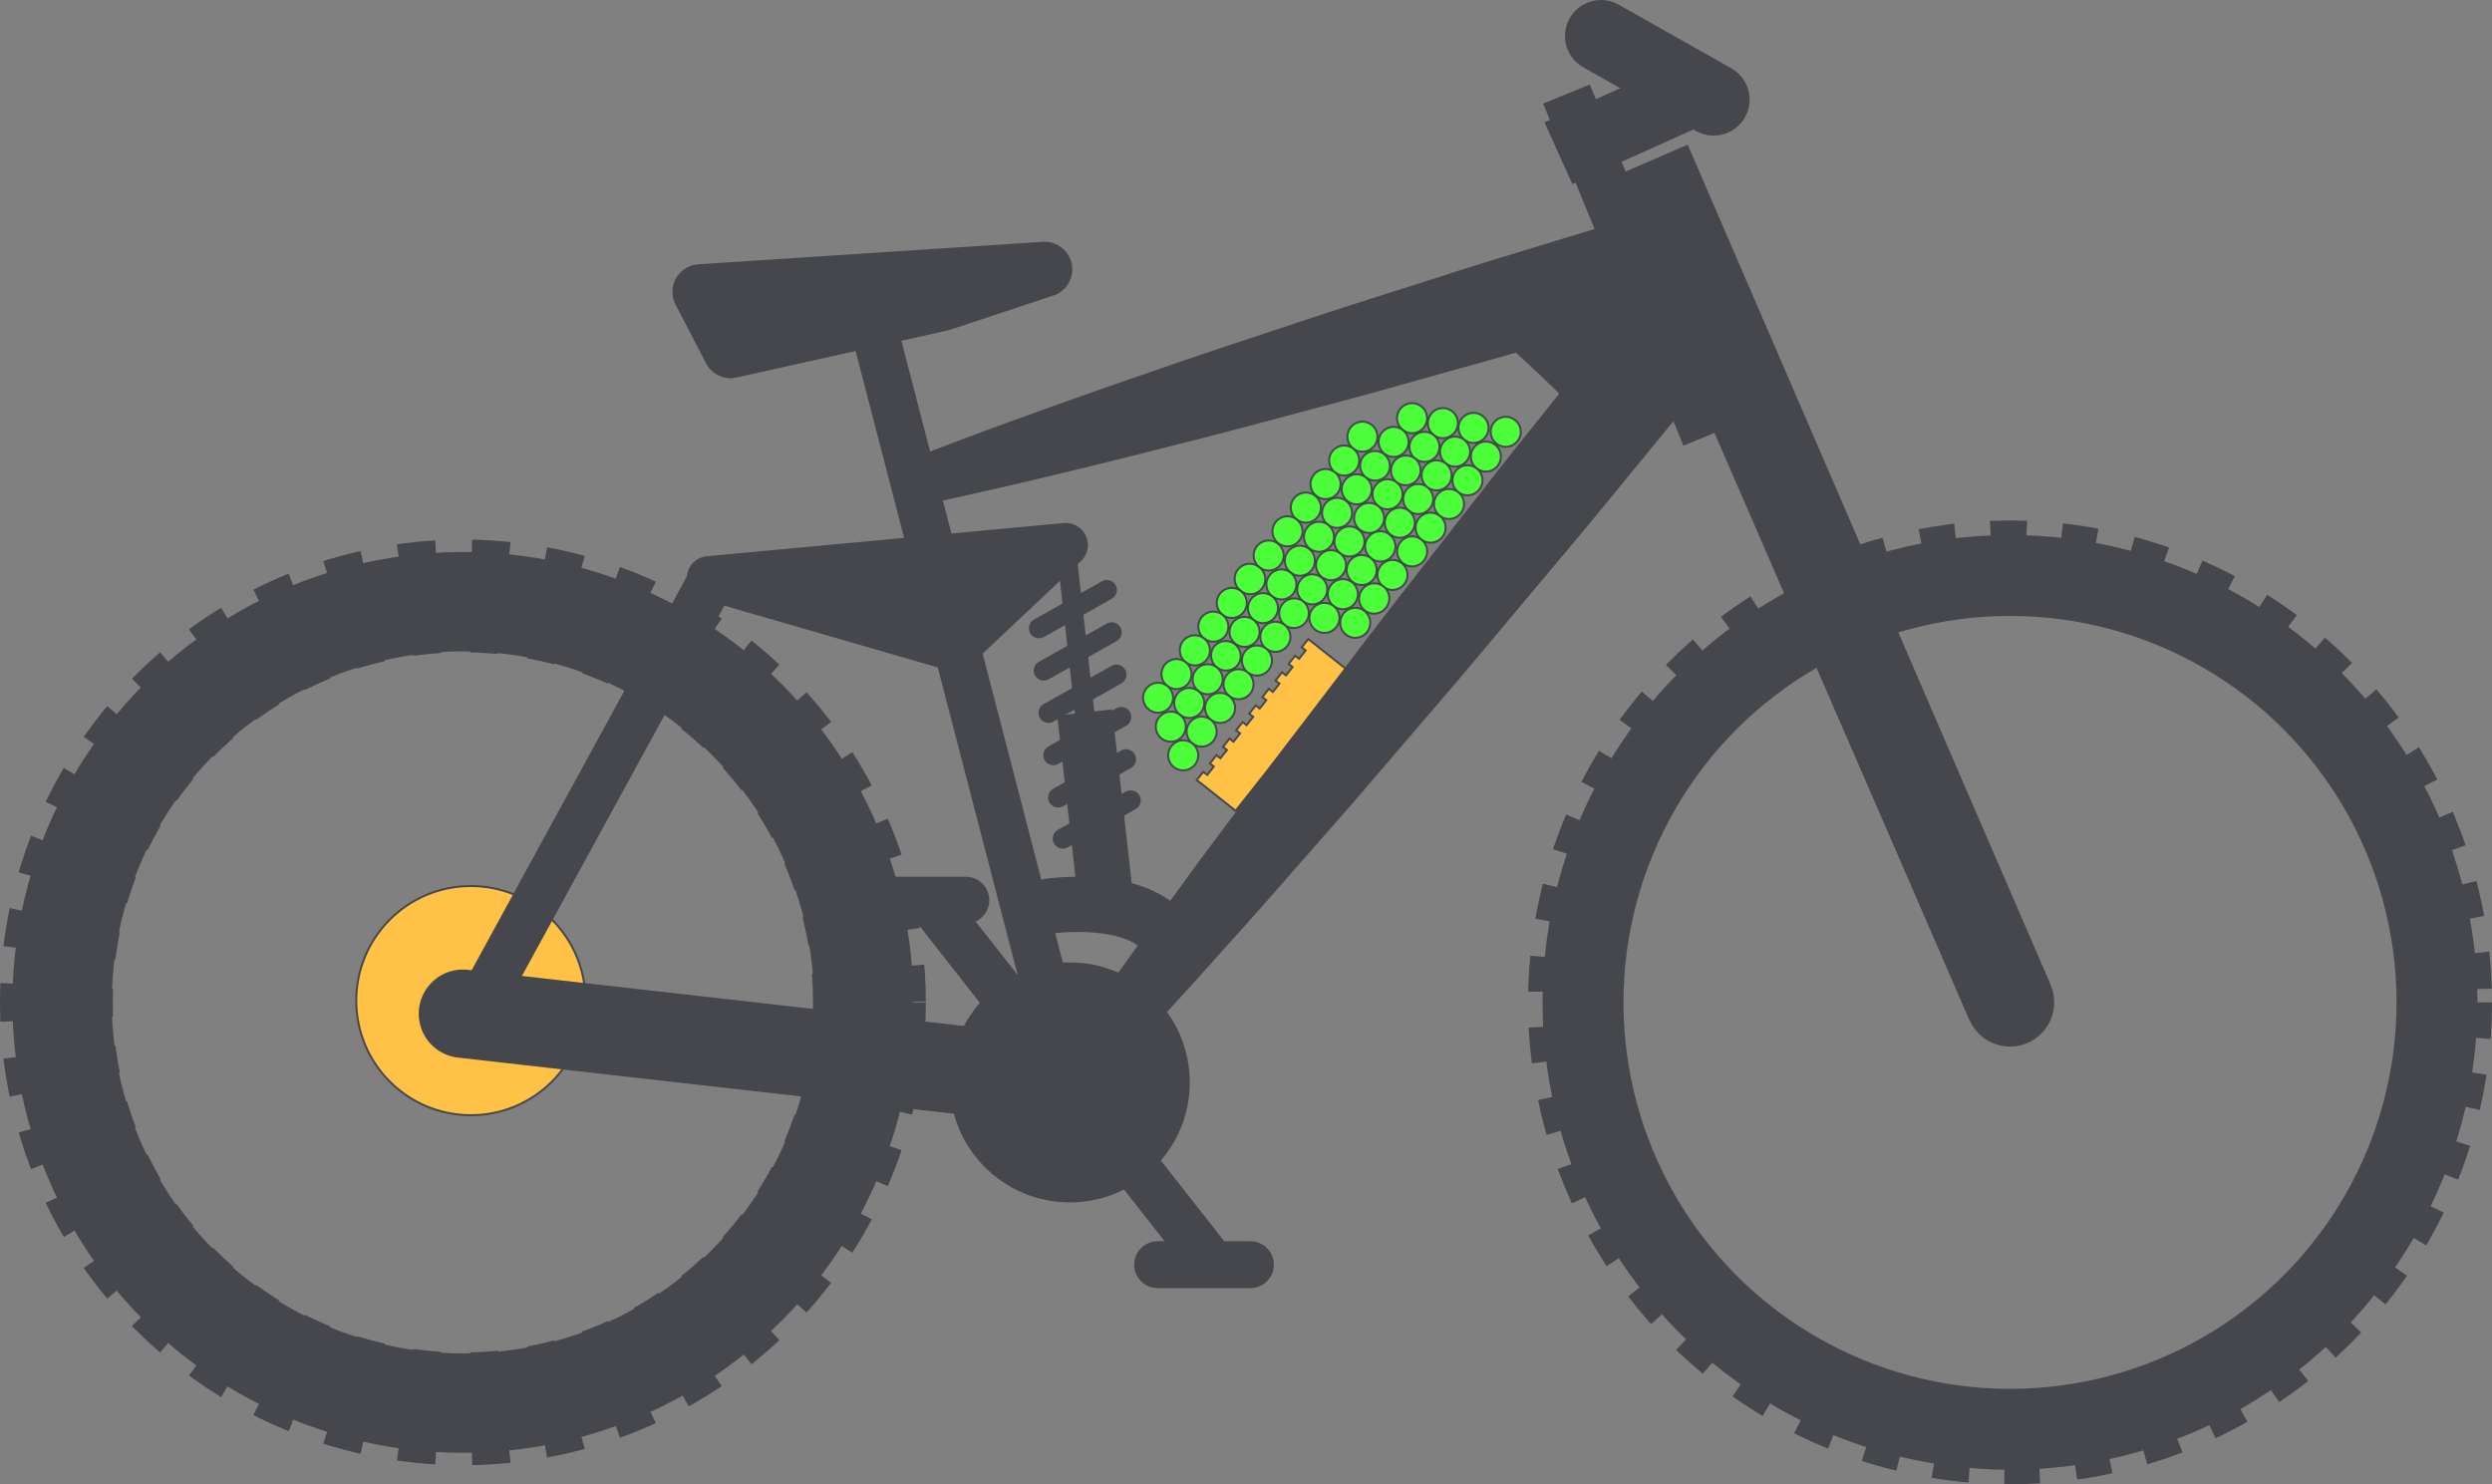 <svg xmlns="http://www.w3.org/2000/svg" width="190.219" height="113.318" xml:space="preserve"><rect width="100%" height="100%" fill="#808080" stroke="none"/><path fill="#FFC246" stroke="#46474D" stroke-width=".152" stroke-miterlimit="10" d="m94.321 61.902 8.512-10.762-2.343-1.855-.63-.496-.499.629.302.237-.502.639-.303-.237-.497.628.301.24-.501.634-.303-.237-.497.631.301.237-.504.636-.303-.238-.497.631.3.236-.505.638-.299-.238-.501.631.305.237-.505.638-.3-.238-.495.629.3.238-.506.635-.301-.237-.498.63.303.241-.505.633-.299-.238-.5.633.301.234-.502.638-.302-.239-.5.632.302.238z"/><circle fill="#FFC246" stroke="#46474D" stroke-width=".152" stroke-miterlimit="10" cx="35.942" cy="76.391" r="8.748"/><circle fill="none" stroke="#46474D" stroke-width="7.587" stroke-miterlimit="10" cx="35.335" cy="76.527" r="30.594"/><circle fill="none" stroke="#46474D" stroke-width="6.177" stroke-miterlimit="10" cx="153.428" cy="76.527" r="32.593"/><path fill="#46474D" d="m80.266 81.509 1.896-2.733c.599-.873 1.341-1.921 2.198-3.119l2.881-4.021 3.445-4.728c1.217-1.682 2.542-3.423 3.89-5.241 1.358-1.81 2.738-3.7 4.184-5.584l4.369-5.726c2.908-3.854 5.913-7.629 8.688-11.201 1.397-1.779 2.727-3.515 4.026-5.13 1.295-1.619 2.52-3.149 3.649-4.563l5.463-6.829.883-1.098c.271-.308.695-.414 1.139-.417.216-.008.469.036.661.053.238.054.408.075.601.137.343.09.608.207.592.194l2.783 2.252c-.016-.013.154.222.313.539.101.176.157.338.259.559.057.185.152.423.19.635.088.435.073.872-.171 1.201l-.891 1.092-5.54 6.766-3.702 4.52c-1.308 1.608-2.73 3.27-4.178 5.008-2.916 3.459-5.982 7.185-9.145 10.832l-4.689 5.467c-1.542 1.807-3.104 3.55-4.59 5.256-1.498 1.697-2.924 3.356-4.316 4.896l-3.905 4.355-3.332 3.656a197.703 197.703 0 0 1-2.592 2.8l-2.277 2.424-2.782-2.252z"/><path fill="#46474D" d="M69.259 35.146s3.682-1.456 9.256-3.468a573.227 573.227 0 0 1 9.546-3.359c3.493-1.226 7.245-2.448 10.989-3.695 3.741-1.257 7.513-2.413 11.033-3.55 3.518-1.143 6.83-2.113 9.657-2.989 1.415-.432 2.711-.829 3.861-1.179 1.154-.336 2.142-.692 2.987-.875 1.721-.271 3.141 1.037 3.141 1.037l1.025 3.43s-.47 1.873-2.056 2.591c-.807.312-1.828.556-2.977.908l-3.875 1.133c-2.843.819-6.145 1.826-9.713 2.802-3.566.982-7.354 2.085-11.171 3.088-3.814 1.013-7.622 2.05-11.215 2.942-3.583.926-6.942 1.74-9.823 2.432-5.764 1.378-9.641 2.181-9.641 2.181l-1.024-3.429z"/><path fill="none" stroke="#46474D" stroke-width="3.851" stroke-miterlimit="10" d="m119.572 7.18 10.71 26.112"/><path fill="none" stroke="#46474D" stroke-width="6.744" stroke-miterlimit="10" d="m125.729 12.384 27.699 64.143"/><path fill="none" stroke="#46474D" stroke-width="5.17" stroke-miterlimit="10" d="m118.956 11.695 10.459-4.716"/><path fill="none" stroke="#46474D" stroke-width="5.494" stroke-linecap="round" stroke-miterlimit="10" d="m122.205 2.747 8.598 4.858"/><path fill="#46474D" stroke="#46474D" stroke-width="4.215" stroke-linejoin="round" stroke-miterlimit="10" d="m53.438 22.28 26.304-1.716-7.884 2.611-16.093 3.59z"/><circle fill="#46474D" cx="81.658" cy="82.635" r="9.161"/><path fill="none" stroke="#46474D" stroke-width="3.579" stroke-linecap="round" stroke-miterlimit="10" d="M81.657 82.635 92.576 96.55M70.919 68.723l10.919 13.912M88.362 96.55h7.083M66.642 68.723h7.083"/><path fill="none" stroke="#46474D" stroke-width="6.744" stroke-linecap="round" stroke-linejoin="round" stroke-miterlimit="10" d="m81.657 82.635-46.322-5.244"/><path fill="none" stroke="#46474D" stroke-width="3.579" stroke-linejoin="round" stroke-miterlimit="10" d="M36.108 77.605 54.623 43.73M66.651 24.843l15.006 57.792"/><path fill="#46474D" stroke="#46474D" stroke-width="3.372" stroke-linecap="round" stroke-linejoin="round" stroke-miterlimit="10" d="M81.355 41.611 54.11 44.143l18.78 5.435z"/><path fill="#46474D" d="M114.937 26.205s5.551 5.058 5.271 5.198c-.282.141 4.004-7.164 4.004-7.164l-9.275 1.966z"/><path fill="none" stroke="#46474D" stroke-width="6.744" stroke-linecap="round" stroke-miterlimit="10" d="m131.101 25.123 22.327 51.404"/><path fill="none" stroke="#46474D" stroke-width="1.531" stroke-linecap="round" stroke-linejoin="round" stroke-miterlimit="10" d="m84.491 45.043-5.183 2.92M84.858 48.273l-5.187 2.921M85.223 51.504l-5.185 2.919M85.589 54.734l-5.186 2.92M85.953 57.964l-5.184 2.921M86.308 61.105l-5.185 2.918"/><path fill="none" stroke="#46474D" stroke-width="1.485" stroke-linecap="round" stroke-linejoin="round" stroke-miterlimit="10" d="m81.396 42.04 2.983 26.385"/><path fill="none" stroke="#46474D" stroke-width="4.215" stroke-linejoin="round" stroke-miterlimit="10" d="m82.792 54.395 1.587 14.03"/><path fill="#FFF" stroke="#46474D" stroke-width="4.215" stroke-linecap="round" stroke-linejoin="round" stroke-miterlimit="10" d="M80.152 69.169s5.408-.772 8.146 1.476"/><circle fill="none" stroke="#46474D" stroke-width="8.608" stroke-miterlimit="10" stroke-dasharray="2.532" cx="35.334" cy="76.527" r="31.031"/><circle fill="none" stroke="#46474D" stroke-width="6.369" stroke-miterlimit="10" stroke-dasharray="2.532" cx="153.428" cy="76.527" r="33.606"/><g fill="#4CFF3A" stroke="#46474D" stroke-width=".152" stroke-miterlimit="10"><path d="M98.98 39.66a1.145 1.145 0 0 0 1.406-1.81 1.146 1.146 0 1 0-1.406 1.81z"/><path d="M97.572 41.469a1.142 1.142 0 0 0 1.607-.201 1.147 1.147 0 1 0-1.607.201zM101.358 40.057a1.144 1.144 0 1 0 1.406-1.808 1.145 1.145 0 0 0-1.406 1.808z"/><path d="M99.95 41.865a1.146 1.146 0 1 0 1.41-1.806 1.146 1.146 0 0 0-1.41 1.806zM102.304 42.244c.502.39 1.223.298 1.61-.2a1.144 1.144 0 0 0-.203-1.608c-.5-.39-1.22-.301-1.61.203-.386.5-.298 1.217.203 1.605z"/><circle cx="101.601" cy="43.149" r="1.146"/><path d="M104.644 42.611a1.146 1.146 0 1 0 1.406-1.809 1.14 1.14 0 0 0-1.607.202 1.146 1.146 0 0 0 .201 1.607z"/><path d="M103.236 44.42c.499.391 1.22.299 1.607-.199a1.145 1.145 0 1 0-1.607.199z"/><circle cx="106.291" cy="43.893" r="1.146"/><path d="M104.181 46.606a1.141 1.141 0 0 0 1.608-.2 1.145 1.145 0 1 0-1.808-1.404 1.14 1.14 0 0 0 .2 1.604z"/><circle cx="96.841" cy="42.409" r="1.146"/><path d="M94.729 45.125a1.145 1.145 0 0 0 1.608-.203c.39-.499.3-1.219-.199-1.607a1.148 1.148 0 1 0-1.409 1.81z"/><path d="M93.32 46.936c.5.387 1.221.298 1.61-.203a1.15 1.15 0 0 0-.201-1.607c-.501-.389-1.221-.301-1.608.199s-.3 1.218.199 1.611z"/><path d="M91.914 48.746a1.15 1.15 0 0 0 1.612-.2 1.151 1.151 0 0 0-.206-1.61 1.143 1.143 0 0 0-1.608.199 1.15 1.15 0 0 0 .202 1.611z"/><path d="M90.508 50.557a1.145 1.145 0 1 0 1.406-1.81 1.146 1.146 0 1 0-1.406 1.81z"/><path d="M89.1 52.365a1.147 1.147 0 0 0 1.608-.201 1.143 1.143 0 0 0-.2-1.607 1.145 1.145 0 1 0-1.408 1.808z"/><circle cx="88.397" cy="53.269" r="1.145"/><path d="M98.517 43.712c.5.39 1.221.298 1.608-.198a1.152 1.152 0 0 0-.201-1.611 1.148 1.148 0 0 0-1.61.203 1.142 1.142 0 0 0 .203 1.606z"/><path d="M97.108 45.521a1.148 1.148 0 0 0 1.611-.201c.385-.5.297-1.219-.203-1.608a1.142 1.142 0 0 0-1.606.202c-.391.5-.302 1.22.198 1.607z"/><circle cx="96.405" cy="46.428" r="1.147"/><circle cx="94.998" cy="48.238" r="1.146"/><path d="M92.887 50.951c.5.392 1.218.301 1.608-.199a1.148 1.148 0 0 0-1.81-1.409 1.148 1.148 0 0 0 .202 1.608z"/><circle cx="92.184" cy="51.856" r="1.146"/><path d="M90.074 54.573a1.144 1.144 0 0 0 1.605-.202 1.145 1.145 0 1 0-1.605.202z"/><circle cx="100.165" cy="44.995" r="1.147"/><path d="M98.055 47.709A1.145 1.145 0 1 0 99.46 45.9a1.146 1.146 0 0 0-1.405 1.809z"/><path d="M96.646 49.521a1.153 1.153 0 0 0 1.612-.202 1.146 1.146 0 1 0-1.812-1.406 1.148 1.148 0 0 0 .2 1.608z"/><path d="M95.242 51.334a1.147 1.147 0 1 0-.202-1.613 1.15 1.15 0 0 0 .202 1.613zM93.835 53.14a1.144 1.144 0 1 0 1.407-1.805 1.143 1.143 0 1 0-1.407 1.805z"/><circle cx="93.13" cy="54.045" r="1.147"/><circle cx="91.723" cy="55.855" r="1.146"/><path d="M101.8 46.268a1.147 1.147 0 1 0 1.408-1.812 1.147 1.147 0 0 0-1.408 1.812z"/><path d="M100.394 48.076a1.145 1.145 0 1 0 1.406-1.808 1.14 1.14 0 0 0-1.606.2 1.14 1.14 0 0 0 .2 1.608zM102.747 48.453c.5.39 1.219.299 1.605-.203a1.143 1.143 0 0 0-.199-1.607 1.15 1.15 0 0 0-1.609.202c-.386.5-.298 1.219.203 1.608zM88.666 56.384a1.14 1.14 0 0 0 1.605-.204 1.142 1.142 0 0 0-.197-1.606 1.148 1.148 0 0 0-1.611.2 1.149 1.149 0 0 0 .203 1.61z"/><circle cx="90.315" cy="57.666" r="1.148"/><path d="M114.235 33.871a1.145 1.145 0 1 0 1.405-1.809 1.152 1.152 0 0 0-1.611.202c-.384.5-.296 1.22.206 1.607zM107.081 32.83a1.146 1.146 0 1 0 1.408-1.809 1.146 1.146 0 0 0-1.408 1.809zM109.433 33.209a1.148 1.148 0 0 0 1.41-1.813 1.144 1.144 0 0 0-1.607.204 1.143 1.143 0 0 0 .197 1.609z"/><path d="M108.028 35.018a1.146 1.146 0 0 0 1.607-.199c.389-.503.3-1.223-.203-1.609a1.14 1.14 0 0 0-1.606.201c-.389.497-.3 1.221.202 1.607z"/><circle cx="112.475" cy="32.668" r="1.148"/><circle cx="111.067" cy="34.479" r="1.146"/><path d="M112.716 35.762a1.148 1.148 0 0 0 1.611-.201 1.15 1.15 0 0 0-.2-1.608 1.151 1.151 0 0 0-1.611.2 1.15 1.15 0 0 0 .2 1.609z"/><path d="M111.31 37.574c.5.387 1.22.295 1.609-.205.389-.497.3-1.219-.203-1.607a1.142 1.142 0 0 0-1.605.201 1.15 1.15 0 0 0 .199 1.611zM103.295 34.244a1.143 1.143 0 0 0 1.606-.205 1.145 1.145 0 1 0-1.81-1.405c-.387.5-.297 1.219.204 1.61z"/><path d="M101.886 36.053a1.146 1.146 0 1 0 1.407-1.809 1.146 1.146 0 0 0-1.407 1.809z"/><path d="M100.478 37.859a1.148 1.148 0 0 0 1.612-.197 1.147 1.147 0 0 0-1.813-1.409 1.144 1.144 0 0 0 .201 1.606z"/><circle cx="106.377" cy="33.735" r="1.147"/><path d="M104.265 36.451c.5.387 1.221.299 1.613-.203a1.148 1.148 0 0 0-1.812-1.407c-.389.5-.299 1.222.199 1.61z"/><circle cx="103.562" cy="37.356" r="1.146"/><path d="M106.618 36.828a1.148 1.148 0 0 0 1.41-1.81 1.146 1.146 0 1 0-1.41 1.81z"/><circle cx="105.914" cy="37.733" r="1.147"/><path d="M103.804 40.445a1.146 1.146 0 0 0 1.61-.198 1.147 1.147 0 0 0-.204-1.608 1.143 1.143 0 1 0-1.406 1.806zM108.957 37.194a1.15 1.15 0 0 0 1.61-.2 1.15 1.15 0 0 0-.203-1.609 1.145 1.145 0 1 0-1.407 1.809zM107.55 39.002a1.144 1.144 0 1 0 1.407-1.807 1.145 1.145 0 1 0-1.407 1.807z"/><path d="M106.145 40.813c.499.39 1.217.299 1.606-.198a1.146 1.146 0 1 0-1.606.198zM109.903 39.384c.498.384 1.22.296 1.607-.204a1.14 1.14 0 0 0-.201-1.605 1.14 1.14 0 0 0-1.607.197c-.389.5-.298 1.22.201 1.612z"/><path d="M108.494 41.191a1.15 1.15 0 0 0 1.61-.201c.39-.5.297-1.223-.201-1.606a1.141 1.141 0 0 0-1.608.199c-.39.499-.3 1.221.199 1.608z"/><circle cx="107.791" cy="42.096" r="1.146"/></g></svg>